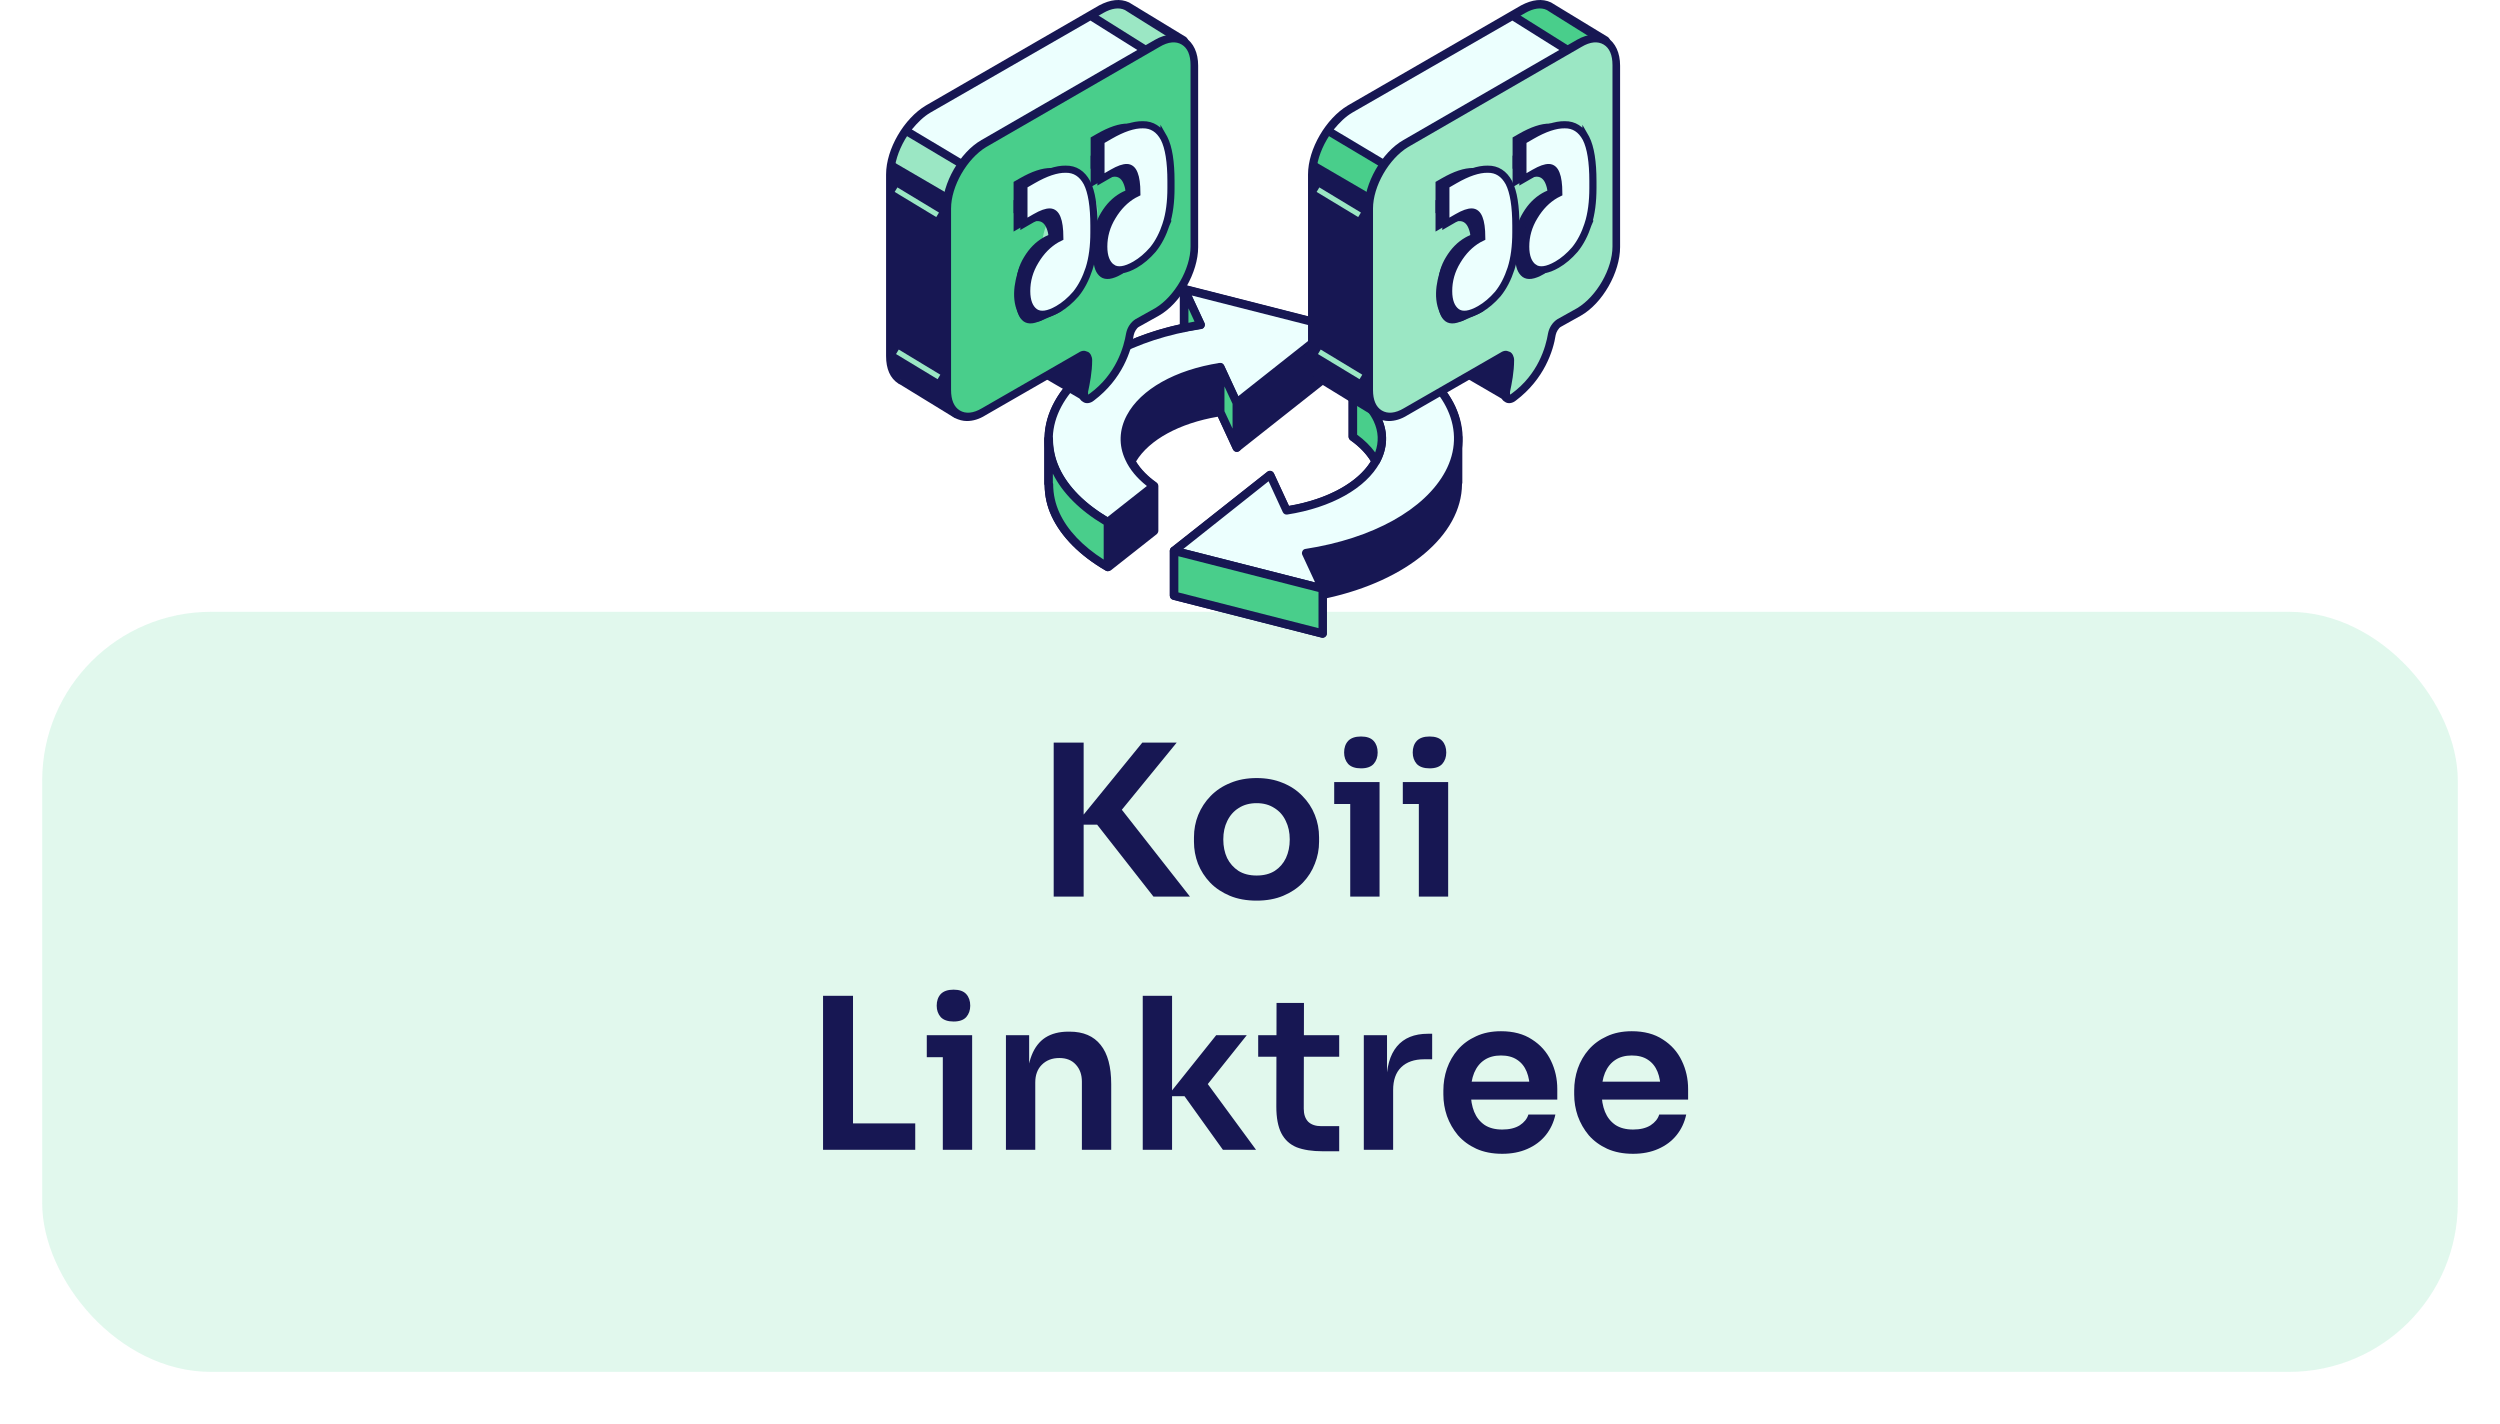 <svg width="237" height="135" viewBox="0 0 237 135" fill="none" xmlns="http://www.w3.org/2000/svg">
<g opacity="0.3" filter="url(#filter0_d_140_6178)">
<rect x="4" y="54" width="229" height="72.055" rx="16" fill="#9BE7C4"/>
</g>
<path d="M109.35 85L104.01 78.18H101.95L108.29 70.4H111.55L105.83 77.4L105.75 76L112.81 85H109.35ZM99.89 85V70.4H102.73V85H99.89ZM119.128 85.38C118.168 85.38 117.321 85.227 116.588 84.92C115.855 84.613 115.235 84.2 114.728 83.68C114.221 83.147 113.835 82.547 113.568 81.88C113.315 81.213 113.188 80.52 113.188 79.8V79.38C113.188 78.633 113.321 77.927 113.588 77.26C113.868 76.58 114.261 75.98 114.768 75.46C115.288 74.927 115.915 74.513 116.648 74.22C117.381 73.913 118.208 73.76 119.128 73.76C120.048 73.76 120.875 73.913 121.608 74.22C122.341 74.513 122.961 74.927 123.468 75.46C123.988 75.98 124.381 76.58 124.648 77.26C124.915 77.927 125.048 78.633 125.048 79.38V79.8C125.048 80.52 124.915 81.213 124.648 81.88C124.395 82.547 124.015 83.147 123.508 83.68C123.001 84.2 122.381 84.613 121.648 84.92C120.915 85.227 120.075 85.38 119.128 85.38ZM119.128 83C119.808 83 120.381 82.853 120.848 82.56C121.315 82.253 121.668 81.847 121.908 81.34C122.148 80.82 122.268 80.233 122.268 79.58C122.268 78.913 122.141 78.327 121.888 77.82C121.648 77.3 121.288 76.893 120.808 76.6C120.341 76.293 119.781 76.14 119.128 76.14C118.475 76.14 117.908 76.293 117.428 76.6C116.961 76.893 116.601 77.3 116.348 77.82C116.095 78.327 115.968 78.913 115.968 79.58C115.968 80.233 116.088 80.82 116.328 81.34C116.581 81.847 116.941 82.253 117.408 82.56C117.875 82.853 118.448 83 119.128 83ZM128.002 85V74.14H130.782V85H128.002ZM126.482 76.22V74.14H130.782V76.22H126.482ZM129.022 72.84C128.476 72.84 128.069 72.7 127.802 72.42C127.549 72.127 127.422 71.767 127.422 71.34C127.422 70.887 127.549 70.52 127.802 70.24C128.069 69.96 128.476 69.82 129.022 69.82C129.569 69.82 129.969 69.96 130.222 70.24C130.476 70.52 130.602 70.887 130.602 71.34C130.602 71.767 130.476 72.127 130.222 72.42C129.969 72.7 129.569 72.84 129.022 72.84ZM134.506 85V74.14H137.286V85H134.506ZM132.986 76.22V74.14H137.286V76.22H132.986ZM135.526 72.84C134.98 72.84 134.573 72.7 134.306 72.42C134.053 72.127 133.926 71.767 133.926 71.34C133.926 70.887 134.053 70.52 134.306 70.24C134.573 69.96 134.98 69.82 135.526 69.82C136.073 69.82 136.473 69.96 136.726 70.24C136.98 70.52 137.106 70.887 137.106 71.34C137.106 71.767 136.98 72.127 136.726 72.42C136.473 72.7 136.073 72.84 135.526 72.84ZM78.025 109V94.4H80.865V109H78.025ZM80.465 109V106.5H86.765V109H80.465ZM89.379 109V98.14H92.159V109H89.379ZM87.859 100.22V98.14H92.159V100.22H87.859ZM90.399 96.84C89.853 96.84 89.446 96.7 89.179 96.42C88.926 96.127 88.799 95.767 88.799 95.34C88.799 94.887 88.926 94.52 89.179 94.24C89.446 93.96 89.853 93.82 90.399 93.82C90.946 93.82 91.346 93.96 91.599 94.24C91.853 94.52 91.979 94.887 91.979 95.34C91.979 95.767 91.853 96.127 91.599 96.42C91.346 96.7 90.946 96.84 90.399 96.84ZM95.363 109V98.14H97.563V102.8H97.363C97.363 101.693 97.51 100.773 97.803 100.04C98.097 99.293 98.53 98.733 99.103 98.36C99.69 97.987 100.417 97.8 101.283 97.8H101.403C102.697 97.8 103.677 98.22 104.343 99.06C105.01 99.887 105.343 101.127 105.343 102.78V109H102.563V102.54C102.563 101.873 102.37 101.333 101.983 100.92C101.61 100.507 101.09 100.3 100.423 100.3C99.743 100.3 99.19 100.513 98.763 100.94C98.35 101.353 98.143 101.913 98.143 102.62V109H95.363ZM115.932 109L112.292 103.92H110.672L115.292 98.14H118.192L113.932 103.48L113.992 102.08L119.072 109H115.932ZM108.332 109V94.4H111.112V109H108.332ZM125.396 109.14C124.396 109.14 123.569 109.013 122.916 108.76C122.276 108.493 121.796 108.053 121.476 107.44C121.156 106.813 120.996 105.973 120.996 104.92L121.016 95.08H123.616L123.596 105.1C123.596 105.633 123.736 106.047 124.016 106.34C124.309 106.62 124.722 106.76 125.256 106.76H126.956V109.14H125.396ZM119.276 100.18V98.14H126.956V100.18H119.276ZM129.289 109V98.14H131.489V102.74H131.429C131.429 101.18 131.762 100 132.429 99.2C133.096 98.4 134.076 98 135.369 98H135.769V100.42H135.009C134.076 100.42 133.349 100.673 132.829 101.18C132.322 101.673 132.069 102.393 132.069 103.34V109H129.289ZM142.411 109.38C141.477 109.38 140.657 109.22 139.951 108.9C139.257 108.58 138.677 108.153 138.211 107.62C137.757 107.073 137.411 106.467 137.171 105.8C136.944 105.133 136.831 104.453 136.831 103.76V103.38C136.831 102.66 136.944 101.967 137.171 101.3C137.411 100.62 137.757 100.02 138.211 99.5C138.677 98.967 139.251 98.547 139.931 98.24C140.611 97.92 141.397 97.76 142.291 97.76C143.464 97.76 144.444 98.02 145.231 98.54C146.031 99.047 146.631 99.72 147.031 100.56C147.431 101.387 147.631 102.28 147.631 103.24V104.24H138.011V102.54H145.891L145.031 103.38C145.031 102.687 144.931 102.093 144.731 101.6C144.531 101.107 144.224 100.727 143.811 100.46C143.411 100.193 142.904 100.06 142.291 100.06C141.677 100.06 141.157 100.2 140.731 100.48C140.304 100.76 139.977 101.167 139.751 101.7C139.537 102.22 139.431 102.847 139.431 103.58C139.431 104.26 139.537 104.867 139.751 105.4C139.964 105.92 140.291 106.333 140.731 106.64C141.171 106.933 141.731 107.08 142.411 107.08C143.091 107.08 143.644 106.947 144.071 106.68C144.497 106.4 144.771 106.06 144.891 105.66H147.451C147.291 106.407 146.984 107.06 146.531 107.62C146.077 108.18 145.497 108.613 144.791 108.92C144.097 109.227 143.304 109.38 142.411 109.38ZM154.813 109.38C153.88 109.38 153.06 109.22 152.353 108.9C151.66 108.58 151.08 108.153 150.613 107.62C150.16 107.073 149.813 106.467 149.573 105.8C149.346 105.133 149.233 104.453 149.233 103.76V103.38C149.233 102.66 149.346 101.967 149.573 101.3C149.813 100.62 150.16 100.02 150.613 99.5C151.08 98.967 151.653 98.547 152.333 98.24C153.013 97.92 153.8 97.76 154.693 97.76C155.866 97.76 156.846 98.02 157.633 98.54C158.433 99.047 159.033 99.72 159.433 100.56C159.833 101.387 160.033 102.28 160.033 103.24V104.24H150.413V102.54H158.293L157.433 103.38C157.433 102.687 157.333 102.093 157.133 101.6C156.933 101.107 156.626 100.727 156.213 100.46C155.813 100.193 155.306 100.06 154.693 100.06C154.08 100.06 153.56 100.2 153.133 100.48C152.706 100.76 152.38 101.167 152.153 101.7C151.94 102.22 151.833 102.847 151.833 103.58C151.833 104.26 151.94 104.867 152.153 105.4C152.366 105.92 152.693 106.333 153.133 106.64C153.573 106.933 154.133 107.08 154.813 107.08C155.493 107.08 156.046 106.947 156.473 106.68C156.9 106.4 157.173 106.06 157.293 105.66H159.853C159.693 106.407 159.386 107.06 158.933 107.62C158.48 108.18 157.9 108.613 157.193 108.92C156.5 109.227 155.706 109.38 154.813 109.38Z" fill="#171753"/>
<path d="M125.386 56.393C133.216 54.757 138.267 50.444 138.209 45.769H138.238V41.499H138.209C138.195 40.573 138.007 39.647 137.573 38.706C136.675 36.752 134.924 35.059 132.622 33.727L128.251 37.172V41.413C129.207 42.078 129.945 42.86 130.422 43.728C129.207 45.943 126.124 47.766 121.97 48.403L120.407 45.031L111.303 52.224V56.465L125.386 60.055V56.393Z" fill="#171753"/>
<path d="M125.386 60.46C125.357 60.46 125.313 60.46 125.284 60.445L111.201 56.856C111.028 56.812 110.897 56.653 110.897 56.465V52.224C110.897 52.108 110.955 51.993 111.042 51.906L120.146 44.712C120.247 44.64 120.363 44.611 120.479 44.64C120.595 44.669 120.696 44.756 120.754 44.857L122.187 47.954C125.834 47.332 128.7 45.769 129.959 43.714C129.511 42.975 128.859 42.31 128.02 41.716C127.919 41.644 127.846 41.514 127.846 41.383V37.143C127.846 37.027 127.904 36.911 127.991 36.824L132.362 33.379C132.492 33.278 132.666 33.264 132.811 33.35C135.257 34.769 137.022 36.564 137.934 38.503C138.34 39.386 138.571 40.341 138.6 41.325C138.615 41.369 138.629 41.412 138.629 41.47V45.769C138.629 45.812 138.615 45.856 138.6 45.899C138.557 50.719 133.433 55.032 125.776 56.711V60.054C125.776 60.185 125.719 60.3 125.617 60.373C125.559 60.431 125.472 60.46 125.386 60.46ZM111.708 56.161L124.995 59.548V56.393C124.995 56.205 125.125 56.045 125.313 56.002C132.84 54.439 137.876 50.314 137.819 45.769C137.819 45.725 137.833 45.668 137.847 45.624V41.629C137.833 41.586 137.819 41.543 137.819 41.499C137.804 40.558 137.601 39.704 137.225 38.865C136.429 37.128 134.851 35.507 132.666 34.204L128.671 37.36V41.21C129.597 41.89 130.307 42.672 130.784 43.54C130.857 43.656 130.857 43.8 130.784 43.931C129.453 46.348 126.182 48.172 122.042 48.808C121.869 48.837 121.695 48.736 121.622 48.577L120.276 45.653L111.722 52.412V56.161H111.708Z" fill="#171753"/>
<path d="M111.303 52.224L125.386 55.814L123.822 52.441C134.157 50.835 140.337 44.669 137.572 38.706C136.675 36.752 134.924 35.058 132.622 33.727L128.251 37.172C129.308 37.924 130.133 38.807 130.596 39.791C132.319 43.54 128.454 47.404 121.97 48.403L120.407 45.031L111.303 52.224Z" fill="#ECFFFE"/>
<path d="M125.385 56.219C125.356 56.219 125.313 56.219 125.284 56.205L111.201 52.615C111.056 52.572 110.941 52.456 110.912 52.311C110.883 52.166 110.941 52.007 111.056 51.92L120.16 44.727C120.262 44.654 120.377 44.626 120.493 44.654C120.609 44.684 120.71 44.77 120.768 44.872L122.201 47.969C125.95 47.332 128.975 45.624 130.118 43.482C130.741 42.339 130.77 41.108 130.249 39.951C129.829 39.053 129.091 38.228 128.049 37.49C127.947 37.418 127.889 37.302 127.875 37.172C127.875 37.041 127.933 36.926 128.02 36.853L132.391 33.408C132.521 33.307 132.695 33.293 132.839 33.38C135.285 34.798 137.051 36.593 137.963 38.532C138.962 40.689 138.889 42.947 137.746 45.074C135.749 48.809 130.799 51.645 124.43 52.745L125.776 55.64C125.834 55.785 125.82 55.944 125.718 56.06C125.617 56.161 125.501 56.219 125.385 56.219ZM112.185 52.036L124.676 55.22L123.46 52.601C123.402 52.485 123.417 52.355 123.475 52.239C123.533 52.123 123.634 52.051 123.764 52.036C130.133 51.052 135.083 48.302 137.022 44.684C138.035 42.787 138.108 40.776 137.225 38.851C136.429 37.114 134.851 35.493 132.666 34.19L128.917 37.143C129.858 37.881 130.552 38.706 130.958 39.603C131.595 40.993 131.551 42.469 130.813 43.844C129.496 46.29 126.21 48.128 122.027 48.779C121.854 48.809 121.68 48.707 121.608 48.548L120.262 45.624L112.185 52.036Z" fill="#171753"/>
<path d="M111.303 56.465V52.224L125.386 55.814V60.054L111.303 56.465ZM130.596 39.791C130.133 38.793 129.322 37.91 128.251 37.172V41.412C129.192 42.078 129.93 42.86 130.408 43.714C131.103 42.483 131.219 41.137 130.596 39.791Z" fill="#49CE8B"/>
<path d="M125.386 60.46C125.357 60.46 125.313 60.46 125.284 60.445L111.201 56.856C111.028 56.812 110.897 56.653 110.897 56.465V52.224C110.897 52.108 110.955 51.993 111.057 51.906C111.158 51.833 111.274 51.804 111.404 51.833L125.487 55.423C125.661 55.466 125.791 55.626 125.791 55.814V60.054C125.791 60.185 125.733 60.286 125.632 60.373C125.559 60.431 125.472 60.46 125.386 60.46ZM111.708 56.161L124.995 59.548V56.118L111.708 52.731V56.161ZM130.408 44.119C130.263 44.119 130.133 44.047 130.061 43.916C129.612 43.12 128.932 42.382 128.02 41.745C127.919 41.673 127.846 41.543 127.846 41.412V37.172C127.846 37.027 127.933 36.882 128.063 36.824C128.194 36.752 128.353 36.766 128.483 36.853C129.641 37.678 130.48 38.604 130.958 39.632C131.609 41.036 131.537 42.512 130.77 43.916C130.697 44.032 130.567 44.119 130.408 44.119ZM128.657 41.21C129.351 41.716 129.916 42.281 130.365 42.889C130.726 41.904 130.683 40.92 130.234 39.95C129.901 39.241 129.38 38.575 128.657 37.968V41.21Z" fill="#171753"/>
<path d="M109.392 50.314V46.073C108.437 45.407 107.699 44.626 107.221 43.757C108.451 41.543 111.52 39.719 115.674 39.082L117.237 42.455L126.341 35.261V31.02L112.258 27.431V31.093C104.486 32.714 99.449 36.983 99.434 41.63H99.405V45.914H99.434C99.434 46.869 99.622 47.824 100.071 48.794C100.968 50.748 102.72 52.441 105.021 53.773L109.392 50.314Z" fill="#171753"/>
<path d="M105.021 54.149C104.949 54.149 104.876 54.135 104.818 54.091C102.372 52.673 100.607 50.893 99.695 48.939C99.26 48.012 99.043 47.028 99.029 46.015C99.014 45.972 99 45.928 99 45.885V41.601C99 41.557 99.014 41.514 99.029 41.47C99.145 36.694 104.254 32.424 111.853 30.745V27.402C111.853 27.286 111.911 27.17 112.012 27.084C112.113 27.011 112.229 26.982 112.359 27.011L126.442 30.601C126.616 30.644 126.746 30.803 126.746 30.991V35.232C126.746 35.348 126.688 35.464 126.601 35.551L117.497 42.744C117.396 42.816 117.28 42.845 117.164 42.816C117.049 42.787 116.947 42.701 116.889 42.599L115.457 39.502C111.809 40.124 108.943 41.687 107.699 43.743C108.147 44.481 108.799 45.147 109.638 45.74C109.739 45.812 109.812 45.943 109.812 46.073V50.314C109.812 50.429 109.754 50.545 109.667 50.632L105.296 54.077C105.195 54.12 105.108 54.149 105.021 54.149ZM99.811 45.783C99.825 45.827 99.84 45.856 99.84 45.899C99.84 46.84 100.042 47.752 100.433 48.606C101.243 50.343 102.807 51.964 104.992 53.266L109.001 50.126V46.276C108.075 45.595 107.366 44.814 106.888 43.945C106.816 43.83 106.816 43.685 106.888 43.554C108.22 41.137 111.491 39.314 115.63 38.677C115.804 38.648 115.978 38.735 116.05 38.908L117.396 41.832L125.95 35.073V31.324L112.663 27.937V31.093C112.663 31.281 112.533 31.44 112.345 31.483C104.876 33.032 99.854 37.114 99.84 41.63C99.84 41.673 99.825 41.716 99.811 41.76V45.783Z" fill="#171753"/>
<path d="M105.035 49.518L109.407 46.073C108.335 45.321 107.525 44.438 107.062 43.453C105.325 39.705 109.204 35.84 115.688 34.827L117.251 38.199L126.355 31.006L112.272 27.416L113.835 30.789C103.501 32.395 97.321 38.561 100.085 44.524C100.968 46.478 102.72 48.172 105.035 49.518Z" fill="#ECFFFE"/>
<path d="M105.035 49.908C104.963 49.908 104.905 49.894 104.833 49.851C102.387 48.432 100.607 46.652 99.709 44.698C98.71 42.541 98.783 40.283 99.926 38.156C101.924 34.422 106.874 31.585 113.242 30.485L111.896 27.59C111.838 27.445 111.853 27.286 111.954 27.17C112.055 27.055 112.214 26.997 112.359 27.04L126.442 30.63C126.587 30.673 126.703 30.789 126.732 30.933C126.76 31.078 126.703 31.237 126.587 31.324L117.483 38.518C117.382 38.59 117.266 38.619 117.15 38.59C117.034 38.561 116.933 38.474 116.875 38.373L115.442 35.276C111.693 35.927 108.668 37.62 107.525 39.762C106.917 40.906 106.874 42.122 107.409 43.294C107.829 44.191 108.567 45.031 109.609 45.769C109.71 45.841 109.768 45.957 109.783 46.087C109.783 46.218 109.725 46.334 109.624 46.406L105.282 49.822C105.209 49.88 105.122 49.908 105.035 49.908ZM112.967 28.01L114.183 30.63C114.241 30.745 114.226 30.876 114.168 30.991C114.11 31.107 114.009 31.18 113.879 31.194C107.51 32.178 102.56 34.928 100.621 38.532C99.608 40.428 99.535 42.44 100.418 44.365C101.214 46.116 102.792 47.723 104.978 49.026L108.726 46.073C107.785 45.335 107.091 44.495 106.685 43.598C106.034 42.209 106.092 40.732 106.83 39.357C108.133 36.911 111.418 35.059 115.616 34.407C115.789 34.378 115.963 34.465 116.035 34.639L117.382 37.562L125.458 31.18L112.967 28.01Z" fill="#171753"/>
<path d="M105.021 53.758C102.72 52.412 100.968 50.733 100.071 48.779C99.622 47.824 99.434 46.854 99.434 45.899H99.405V41.615H99.434C99.434 42.57 99.622 43.554 100.071 44.524C100.968 46.478 102.72 48.172 105.036 49.503L105.021 53.758ZM112.258 27.416V31.078C112.779 30.977 113.286 30.875 113.821 30.789L112.258 27.416ZM117.251 42.454V38.214L115.688 34.841V39.082L117.251 42.454Z" fill="#49CE8B"/>
<path d="M105.021 54.149C104.949 54.149 104.876 54.135 104.818 54.091C102.372 52.673 100.607 50.893 99.695 48.939C99.26 48.013 99.043 47.028 99.029 46.015C99.014 45.972 99 45.928 99 45.885V41.601C99 41.268 99.463 41.094 99.695 41.326C99.767 41.398 99.825 41.499 99.825 41.601C99.825 42.556 100.028 43.482 100.418 44.336C101.243 46.145 102.908 47.81 105.209 49.141C105.325 49.214 105.412 49.344 105.412 49.489V53.73C105.412 53.874 105.339 54.005 105.209 54.077C105.166 54.135 105.093 54.149 105.021 54.149ZM99.811 45.783C99.825 45.827 99.84 45.856 99.84 45.899C99.84 46.84 100.042 47.752 100.433 48.606C101.186 50.256 102.633 51.776 104.63 53.049V49.735C102.372 48.389 100.708 46.724 99.811 44.901V45.783ZM117.251 42.845C117.092 42.845 116.962 42.758 116.889 42.614L115.326 39.241C115.297 39.184 115.283 39.126 115.283 39.068V34.827C115.283 34.639 115.413 34.48 115.601 34.436C115.789 34.393 115.963 34.494 116.05 34.653L117.613 38.026C117.642 38.084 117.657 38.141 117.657 38.199V42.44C117.657 42.628 117.526 42.787 117.338 42.831C117.309 42.845 117.28 42.845 117.251 42.845ZM116.079 38.981L116.846 40.631V38.286L116.079 36.636V38.981ZM112.258 31.483C112.214 31.483 112.171 31.469 112.128 31.469C111.954 31.411 111.853 31.252 111.853 31.064C111.853 31.049 111.853 31.035 111.853 31.02V27.416C111.853 27.228 111.983 27.069 112.171 27.026C112.359 26.982 112.533 27.084 112.62 27.243L114.183 30.615C114.241 30.731 114.226 30.861 114.168 30.962C114.111 31.078 114.009 31.151 113.879 31.165C113.358 31.252 112.866 31.339 112.359 31.44C112.33 31.483 112.301 31.483 112.258 31.483ZM112.663 29.226V30.601C112.851 30.557 113.054 30.528 113.242 30.485L112.663 29.226Z" fill="#171753"/>
<path d="M87.997 10.331L104.427 0.84C105.37 0.285 106.203 0.23 106.869 0.563L107.535 0.951L112.253 3.837C112.253 3.837 112.309 3.893 112.253 3.893C112.031 4.392 109.811 9.055 109.589 9.887C109.478 10.276 108.812 13.828 107.979 17.935V19.989C107.979 21.154 107.535 22.431 106.869 23.596C106.036 27.926 105.315 31.589 105.315 31.7L102.873 37.417C102.873 37.472 102.817 37.472 102.762 37.472L97.211 34.253C97.211 34.253 97.155 34.198 97.211 34.198L97.599 33.032C97.71 32.477 97.766 31.866 97.821 31.201L90.717 39.082H90.661L85.499 35.863L85.444 35.807C84.833 35.419 84.444 34.642 84.444 33.532V16.548C84.444 14.272 86.054 11.497 87.997 10.331Z" fill="#9BE7C4"/>
<path d="M90.717 39.637C90.828 39.637 90.939 39.582 91.05 39.471L97.322 32.477C97.266 32.644 97.266 32.866 97.211 33.032L96.822 34.142C96.767 34.364 96.822 34.586 97.044 34.697L102.762 38.028L102.984 37.972C103.095 37.917 103.206 37.861 103.261 37.695L105.703 31.867C105.703 31.756 106.425 28.093 107.258 23.763C107.979 22.487 108.368 21.21 108.368 20.045V17.991C109.589 11.719 109.922 10.165 109.922 9.999C110.088 9.333 111.643 5.947 112.586 4.06C112.697 3.838 112.586 3.616 112.42 3.505L107.036 0.23C106.203 -0.159 105.259 -0.048 104.205 0.508L87.775 9.999C85.721 11.22 84 14.106 84 16.548V33.754C84 34.975 84.389 35.863 85.166 36.362C85.221 36.418 85.221 36.418 85.277 36.418L90.439 39.582C90.55 39.637 90.606 39.637 90.717 39.637ZM98.266 30.257L90.606 38.749L85.665 35.697L85.388 35.974L85.61 35.641C85.055 35.308 84.777 34.642 84.777 33.698V16.548C84.777 14.439 86.332 11.775 88.163 10.72L104.593 1.229C105.37 0.785 106.092 0.674 106.647 0.952L107.258 1.34L111.698 4.115C111.087 5.392 109.311 9.111 109.145 9.943C109.089 10.276 108.534 12.996 107.535 18.047V18.157V20.211C107.535 21.266 107.147 22.487 106.48 23.597L106.425 23.652V23.763C105.648 27.871 104.926 31.423 104.871 31.811L102.595 37.14L97.599 34.253L97.932 33.254C98.043 32.644 98.154 31.978 98.154 31.423L98.266 30.257Z" fill="#171753"/>
<path d="M88.052 10.332L103.427 1.507L111.143 6.336L94.657 14.994L91.216 15.549L85.887 12.386C86.498 11.553 87.219 10.832 88.052 10.332Z" fill="#ECFFFE"/>
<path d="M91.16 15.993L94.879 15.383L111.975 6.391L103.483 1.063L87.885 10.055C87.053 10.554 86.275 11.276 85.609 12.219L85.387 12.552L91.16 15.993ZM94.546 14.661L91.271 15.161L86.442 12.275C86.997 11.609 87.552 11.054 88.218 10.665L103.372 1.951L110.365 6.336L94.546 14.661Z" fill="#171753"/>
<path d="M89.884 18.38C89.884 18.38 96.544 19.934 96.933 20.1C97.266 20.211 103.816 25.484 106.036 27.926C105.592 30.202 105.315 31.756 105.259 31.811L102.817 37.528C102.817 37.584 102.761 37.584 102.706 37.584L97.155 34.365C97.155 34.365 97.1 34.309 97.155 34.309L97.544 33.144C97.655 32.589 97.71 31.978 97.766 31.312L90.661 39.193H90.605L85.443 35.974L85.388 35.919C84.777 35.53 84.389 34.753 84.389 33.643V16.548C84.389 16.104 84.444 15.716 84.555 15.271L89.884 18.38Z" fill="#171753"/>
<path d="M85.074 17.766L89.016 20.151L88.757 20.578L84.815 18.194L85.074 17.766Z" fill="#9BE7C4"/>
<path d="M85.202 33.136L89.144 35.521L88.885 35.949L84.944 33.564L85.202 33.136Z" fill="#9BE7C4"/>
<path d="M93.27 13.606L109.7 4.115C111.642 3.005 113.252 3.893 113.252 6.168V23.374C113.252 25.65 111.642 28.37 109.7 29.535L107.812 30.59C107.479 30.812 107.202 31.2 107.091 31.644C106.869 32.921 106.147 35.641 103.483 37.639C102.983 38.027 102.539 37.694 102.706 37.028C102.872 36.196 103.094 35.141 103.094 34.142C103.094 33.698 102.761 33.532 102.373 33.754L93.214 39.026C91.271 40.136 89.662 39.248 89.662 36.973V19.767C89.717 17.491 91.271 14.771 93.27 13.606Z" fill="#49CE8B"/>
<path d="M91.66 39.914C92.215 39.914 92.826 39.748 93.436 39.359L102.595 34.087C102.65 34.031 102.706 34.031 102.706 34.031C102.706 34.031 102.706 34.087 102.706 34.142C102.706 35.141 102.484 36.251 102.317 36.973C102.206 37.472 102.317 37.916 102.65 38.083C102.928 38.305 103.372 38.249 103.705 37.972C106.425 35.918 107.257 33.199 107.479 31.756C107.535 31.478 107.757 31.089 107.979 30.978L109.866 29.924C111.92 28.758 113.585 25.817 113.585 23.43V6.224C113.585 5.003 113.141 4.059 112.364 3.56C111.587 3.116 110.532 3.171 109.477 3.782L93.047 13.273C90.994 14.438 89.329 17.38 89.329 19.767V36.973C89.329 38.194 89.773 39.137 90.55 39.637C90.883 39.803 91.271 39.914 91.66 39.914ZM102.761 33.254C102.595 33.254 102.428 33.31 102.262 33.421L93.103 38.693C92.27 39.193 91.549 39.248 90.994 38.915C90.439 38.582 90.161 37.916 90.161 36.973V19.767C90.161 17.658 91.66 15.049 93.492 13.939L109.922 4.448C110.754 3.948 111.476 3.893 112.031 4.226C112.586 4.559 112.863 5.225 112.863 6.169V23.375C112.863 25.484 111.365 28.092 109.533 29.202L107.646 30.257C107.202 30.534 106.869 31.034 106.758 31.589C106.536 32.921 105.814 35.474 103.316 37.306C103.205 37.361 103.15 37.417 103.15 37.417C103.15 37.417 103.15 37.306 103.15 37.139C103.316 36.362 103.538 35.252 103.538 34.142C103.538 33.809 103.372 33.476 103.15 33.365C102.983 33.31 102.872 33.254 102.761 33.254Z" fill="#171753"/>
<path d="M98.82 23.097C98.82 24.762 99.986 25.483 101.429 24.596C102.872 23.763 104.038 21.709 104.038 20.044C104.038 18.379 102.872 17.658 101.429 18.546C100.042 19.378 98.82 21.432 98.82 23.097Z" fill="#9BE7C4"/>
<path d="M96.088 18.98V21.954L96.882 21.496C97.52 21.128 98.027 20.95 98.402 20.962C98.776 20.975 99.052 21.21 99.228 21.668C99.404 22.1 99.493 22.773 99.493 23.689V26.51L100.451 23.822C100.297 23.784 100.077 23.809 99.79 23.898C99.504 23.962 99.206 24.082 98.898 24.26C98.171 24.68 97.565 25.296 97.08 26.11C96.595 26.898 96.353 27.749 96.353 28.664C96.353 29.528 96.584 30.132 97.047 30.475C97.51 30.793 98.171 30.704 99.03 30.208C99.581 29.89 100.099 29.452 100.583 28.893C101.046 28.321 101.421 27.596 101.707 26.72C101.994 25.817 102.137 24.731 102.137 23.46V22.812C102.137 21.007 101.927 19.692 101.509 18.866C101.068 18.052 100.44 17.652 99.625 17.665C98.809 17.652 97.818 17.982 96.65 18.656L96.088 18.98ZM103.393 14.767V17.741L104.186 17.283C104.825 16.915 105.332 16.737 105.706 16.75C106.081 16.762 106.357 16.997 106.533 17.455C106.709 17.887 106.797 18.561 106.797 19.476V22.297L107.756 19.609C107.601 19.571 107.381 19.596 107.095 19.685C106.808 19.749 106.511 19.87 106.202 20.047C105.475 20.467 104.869 21.083 104.384 21.897C103.9 22.684 103.657 23.536 103.657 24.451C103.657 25.315 103.889 25.919 104.351 26.262C104.814 26.58 105.475 26.491 106.334 25.995C106.885 25.677 107.403 25.239 107.888 24.68C108.351 24.108 108.725 23.384 109.012 22.507C109.298 21.604 109.441 20.518 109.441 19.247V18.599C109.441 16.794 109.232 15.479 108.813 14.653C108.373 13.839 107.745 13.439 106.929 13.452C106.114 13.439 105.123 13.769 103.955 14.443L103.393 14.767Z" fill="#171753"/>
<path d="M96.088 17.245V20.219L96.882 19.761C97.52 19.392 98.027 19.215 98.402 19.227C98.776 19.24 99.052 19.475 99.228 19.933C99.404 20.365 99.493 21.038 99.493 21.953V24.775L100.451 22.087C100.297 22.049 100.077 22.074 99.79 22.163C99.504 22.227 99.206 22.347 98.898 22.525C98.171 22.945 97.565 23.561 97.08 24.374C96.595 25.162 96.353 26.014 96.353 26.929C96.353 27.793 96.584 28.397 97.047 28.74C97.51 29.058 98.171 28.968 99.03 28.473C99.581 28.155 100.099 27.717 100.583 27.157C101.046 26.586 101.421 25.861 101.707 24.984C101.994 24.082 102.137 22.995 102.137 21.724V21.076C102.137 19.272 101.927 17.956 101.509 17.13C101.068 16.317 100.44 15.917 99.625 15.929C98.809 15.917 97.818 16.247 96.65 16.921L96.088 17.245ZM103.393 13.032V16.006L104.186 15.548C104.825 15.18 105.332 15.002 105.706 15.014C106.081 15.027 106.357 15.262 106.533 15.72C106.709 16.152 106.797 16.825 106.797 17.74V20.562L107.756 17.874C107.601 17.836 107.381 17.861 107.095 17.95C106.808 18.014 106.511 18.134 106.202 18.312C105.475 18.732 104.869 19.348 104.384 20.161C103.9 20.949 103.657 21.801 103.657 22.716C103.657 23.58 103.889 24.184 104.351 24.527C104.814 24.845 105.475 24.756 106.334 24.26C106.885 23.942 107.403 23.504 107.888 22.945C108.351 22.373 108.725 21.648 109.012 20.771C109.298 19.869 109.441 18.782 109.441 17.512V16.863C109.441 15.059 109.232 13.743 108.813 12.917C108.373 12.104 107.745 11.704 106.929 11.716C106.114 11.704 105.123 12.034 103.955 12.708L103.393 13.032Z" fill="#171753"/>
<path d="M97.067 17.905V17.565L97.361 17.396L97.923 17.072C99.123 16.379 100.163 16.027 101.029 16.04C101.91 16.027 102.582 16.463 103.047 17.322L103.047 17.322L103.049 17.326C103.492 18.2 103.703 19.568 103.703 21.397V22.045C103.703 23.34 103.558 24.481 103.248 25.459L103.248 25.459L103.246 25.464C102.941 26.398 102.53 27.205 102.002 27.859L101.995 27.867L101.987 27.876C101.461 28.483 100.898 28.959 100.302 29.303C99.383 29.833 98.634 29.95 98.102 29.584L98.102 29.584L98.098 29.581C97.585 29.201 97.331 28.529 97.331 27.589C97.331 26.601 97.595 25.639 98.152 24.732C98.696 23.82 99.376 23.134 100.17 22.676C100.271 22.618 100.371 22.565 100.471 22.518C100.465 21.673 100.378 21.076 100.226 20.702L100.226 20.702L100.224 20.698C100.067 20.291 99.834 20.107 99.537 20.097C99.221 20.086 98.767 20.237 98.154 20.591L97.361 21.048L97.067 21.218V20.878V17.905ZM104.371 13.692V13.352L104.665 13.183L105.227 12.859C106.428 12.166 107.467 11.815 108.333 11.827C109.215 11.815 109.886 12.251 110.351 13.109L110.351 13.108L110.354 13.113C110.796 13.987 111.008 15.355 111.008 17.184V17.832C111.008 19.127 110.863 20.268 110.552 21.246L110.553 21.246L110.551 21.251C110.246 22.185 109.835 22.992 109.306 23.646L109.299 23.654L109.292 23.663C108.766 24.27 108.203 24.746 107.607 25.09C106.687 25.62 105.939 25.737 105.407 25.371L105.407 25.372L105.403 25.368C104.89 24.988 104.636 24.316 104.636 23.376C104.636 22.389 104.899 21.426 105.456 20.519C106 19.608 106.68 18.921 107.475 18.463C107.576 18.405 107.676 18.352 107.775 18.305C107.769 17.46 107.683 16.863 107.53 16.489L107.53 16.489L107.529 16.485C107.372 16.078 107.138 15.894 106.841 15.884C106.525 15.873 106.072 16.024 105.459 16.378L104.665 16.835L104.371 17.005V16.666V13.692Z" fill="#ECFFFE" stroke="#171753" stroke-width="0.679"/>
<path d="M96.827 30.206C95.774 28.783 96.109 26.783 96.627 25.391C96.764 25.023 97.25 25.085 97.331 25.469C97.343 25.524 97.344 25.581 97.333 25.637L96.809 28.388C96.776 28.562 96.812 28.741 96.909 28.889L97.264 29.428C97.408 29.646 97.664 29.762 97.923 29.727L100.233 29.41C100.484 29.35 100.915 29.282 100.637 29.485C100.379 29.673 99.285 30.156 98.659 30.422C98.57 30.46 98.473 30.478 98.376 30.475L97.303 30.442C97.117 30.436 96.938 30.355 96.827 30.206Z" fill="#171753"/>
<path d="M127.997 10.331L144.427 0.84C145.37 0.285 146.203 0.23 146.869 0.563L147.535 0.951L152.253 3.837C152.253 3.837 152.309 3.893 152.253 3.893C152.031 4.392 149.811 9.055 149.589 9.887C149.478 10.276 148.812 13.828 147.979 17.935V19.989C147.979 21.154 147.535 22.431 146.869 23.596C146.036 27.926 145.315 31.589 145.315 31.7L142.873 37.417C142.873 37.472 142.817 37.472 142.762 37.472L137.211 34.253C137.211 34.253 137.155 34.198 137.211 34.198L137.599 33.032C137.71 32.477 137.766 31.866 137.821 31.201L130.717 39.082H130.661L125.499 35.863L125.443 35.807C124.833 35.419 124.444 34.642 124.444 33.532V16.548C124.444 14.272 126.054 11.497 127.997 10.331Z" fill="#49CE8B"/>
<path d="M130.717 39.637C130.828 39.637 130.939 39.582 131.05 39.471L137.322 32.477C137.266 32.644 137.266 32.866 137.211 33.032L136.822 34.142C136.767 34.364 136.822 34.586 137.044 34.697L142.762 38.028L142.984 37.972C143.095 37.917 143.206 37.861 143.261 37.695L145.703 31.867C145.703 31.756 146.425 28.093 147.258 23.763C147.979 22.487 148.368 21.21 148.368 20.045V17.991C149.589 11.719 149.922 10.165 149.922 9.999C150.088 9.333 151.643 5.947 152.586 4.06C152.697 3.838 152.586 3.616 152.42 3.505L147.036 0.23C146.203 -0.159 145.259 -0.048 144.205 0.508L127.775 9.999C125.721 11.22 124 14.106 124 16.548V33.754C124 34.975 124.389 35.863 125.166 36.362C125.221 36.418 125.221 36.418 125.277 36.418L130.439 39.582C130.55 39.637 130.606 39.637 130.717 39.637ZM138.265 30.257L130.606 38.749L125.665 35.697L125.388 35.974L125.61 35.641C125.055 35.308 124.777 34.642 124.777 33.698V16.548C124.777 14.439 126.332 11.775 128.163 10.72L144.593 1.229C145.37 0.785 146.092 0.674 146.647 0.952L147.258 1.34L151.698 4.115C151.087 5.392 149.311 9.111 149.145 9.943C149.089 10.276 148.534 12.996 147.535 18.047V18.157V20.211C147.535 21.266 147.147 22.487 146.48 23.597L146.425 23.652V23.763C145.648 27.871 144.926 31.423 144.871 31.811L142.595 37.14L137.599 34.253L137.932 33.254C138.043 32.644 138.154 31.978 138.154 31.423L138.265 30.257Z" fill="#171753"/>
<path d="M128.052 10.332L143.427 1.507L151.143 6.336L134.657 14.994L131.216 15.549L125.887 12.386C126.498 11.553 127.219 10.832 128.052 10.332Z" fill="#ECFFFE"/>
<path d="M131.16 15.993L134.879 15.383L151.975 6.391L143.483 1.063L127.885 10.055C127.053 10.554 126.276 11.276 125.609 12.219L125.387 12.552L131.16 15.993ZM134.546 14.661L131.271 15.161L126.442 12.275C126.997 11.609 127.552 11.054 128.218 10.665L143.372 1.951L150.365 6.336L134.546 14.661Z" fill="#171753"/>
<path d="M129.884 18.38C129.884 18.38 136.544 19.934 136.933 20.1C137.266 20.211 143.816 25.484 146.036 27.926C145.592 30.202 145.315 31.756 145.259 31.811L142.817 37.528C142.817 37.584 142.761 37.584 142.706 37.584L137.155 34.365C137.155 34.365 137.1 34.309 137.155 34.309L137.544 33.144C137.655 32.589 137.71 31.978 137.766 31.312L130.661 39.193H130.605L125.443 35.974L125.388 35.919C124.777 35.53 124.389 34.753 124.389 33.643V16.548C124.389 16.104 124.444 15.716 124.555 15.271L129.884 18.38Z" fill="#171753"/>
<path d="M125.074 17.766L129.016 20.151L128.757 20.578L124.815 18.194L125.074 17.766Z" fill="#9BE7C4"/>
<path d="M125.202 33.136L129.144 35.521L128.885 35.949L124.944 33.564L125.202 33.136Z" fill="#9BE7C4"/>
<path d="M133.27 13.606L149.7 4.115C151.642 3.005 153.252 3.893 153.252 6.168V23.374C153.252 25.65 151.642 28.37 149.7 29.535L147.812 30.59C147.479 30.812 147.202 31.2 147.091 31.644C146.869 32.921 146.147 35.641 143.483 37.639C142.983 38.027 142.539 37.694 142.706 37.028C142.872 36.196 143.094 35.141 143.094 34.142C143.094 33.698 142.761 33.532 142.373 33.754L133.214 39.026C131.271 40.136 129.662 39.248 129.662 36.973V19.767C129.717 17.491 131.271 14.771 133.27 13.606Z" fill="#9BE7C4"/>
<path d="M131.66 39.914C132.215 39.914 132.825 39.748 133.436 39.359L142.595 34.087C142.65 34.031 142.706 34.031 142.706 34.031C142.706 34.031 142.706 34.087 142.706 34.142C142.706 35.141 142.484 36.251 142.317 36.973C142.206 37.472 142.317 37.916 142.65 38.083C142.928 38.305 143.372 38.249 143.705 37.972C146.425 35.918 147.257 33.199 147.479 31.756C147.535 31.478 147.757 31.089 147.979 30.978L149.866 29.924C151.92 28.758 153.585 25.817 153.585 23.43V6.224C153.585 5.003 153.141 4.059 152.364 3.56C151.587 3.116 150.532 3.171 149.477 3.782L133.048 13.273C130.994 14.438 129.329 17.38 129.329 19.767V36.973C129.329 38.194 129.773 39.137 130.55 39.637C130.883 39.803 131.271 39.914 131.66 39.914ZM142.761 33.254C142.595 33.254 142.428 33.31 142.262 33.421L133.103 38.693C132.27 39.193 131.549 39.248 130.994 38.915C130.439 38.582 130.161 37.916 130.161 36.973V19.767C130.161 17.658 131.66 15.049 133.492 13.939L149.922 4.448C150.754 3.948 151.476 3.893 152.031 4.226C152.586 4.559 152.863 5.225 152.863 6.169V23.375C152.863 25.484 151.365 28.092 149.533 29.202L147.646 30.257C147.202 30.534 146.869 31.034 146.758 31.589C146.536 32.921 145.814 35.474 143.316 37.306C143.205 37.361 143.15 37.417 143.15 37.417C143.15 37.417 143.15 37.306 143.15 37.139C143.316 36.362 143.538 35.252 143.538 34.142C143.538 33.809 143.372 33.476 143.15 33.365C142.983 33.31 142.872 33.254 142.761 33.254Z" fill="#171753"/>
<path d="M138.82 23.097C138.82 24.762 139.986 25.483 141.429 24.596C142.872 23.763 144.038 21.709 144.038 20.044C144.038 18.379 142.872 17.658 141.429 18.546C140.042 19.378 138.82 21.432 138.82 23.097Z" fill="#9BE7C4"/>
<path d="M136.088 18.98V21.954L136.881 21.496C137.521 21.128 138.027 20.95 138.402 20.962C138.776 20.975 139.052 21.21 139.228 21.668C139.404 22.1 139.493 22.773 139.493 23.689V26.51L140.451 23.822C140.297 23.784 140.077 23.809 139.79 23.898C139.504 23.962 139.206 24.082 138.898 24.26C138.171 24.68 137.565 25.296 137.08 26.11C136.595 26.898 136.353 27.749 136.353 28.664C136.353 29.528 136.584 30.132 137.047 30.475C137.509 30.793 138.171 30.704 139.03 30.208C139.581 29.89 140.099 29.452 140.583 28.893C141.046 28.321 141.421 27.596 141.707 26.72C141.994 25.817 142.137 24.731 142.137 23.46V22.812C142.137 21.007 141.927 19.692 141.509 18.866C141.068 18.052 140.44 17.652 139.625 17.665C138.81 17.652 137.818 17.982 136.65 18.656L136.088 18.98ZM143.393 14.767V17.741L144.186 17.283C144.825 16.915 145.332 16.737 145.706 16.75C146.081 16.762 146.357 16.997 146.533 17.455C146.709 17.887 146.797 18.561 146.797 19.476V22.297L147.756 19.609C147.601 19.571 147.381 19.596 147.095 19.685C146.808 19.749 146.511 19.87 146.202 20.047C145.475 20.467 144.869 21.083 144.384 21.897C143.9 22.684 143.657 23.536 143.657 24.451C143.657 25.315 143.889 25.919 144.351 26.262C144.814 26.58 145.475 26.491 146.334 25.995C146.885 25.677 147.403 25.239 147.888 24.68C148.351 24.108 148.725 23.384 149.012 22.507C149.298 21.604 149.441 20.518 149.441 19.247V18.599C149.441 16.794 149.232 15.479 148.813 14.653C148.373 13.839 147.745 13.439 146.929 13.452C146.114 13.439 145.123 13.769 143.955 14.443L143.393 14.767Z" fill="#171753"/>
<path d="M136.088 17.245V20.219L136.881 19.761C137.521 19.392 138.027 19.215 138.402 19.227C138.776 19.24 139.052 19.475 139.228 19.933C139.404 20.365 139.493 21.038 139.493 21.953V24.775L140.451 22.087C140.297 22.049 140.077 22.074 139.79 22.163C139.504 22.227 139.206 22.347 138.898 22.525C138.171 22.945 137.565 23.561 137.08 24.374C136.595 25.162 136.353 26.014 136.353 26.929C136.353 27.793 136.584 28.397 137.047 28.74C137.509 29.058 138.171 28.968 139.03 28.473C139.581 28.155 140.099 27.717 140.583 27.157C141.046 26.586 141.421 25.861 141.707 24.984C141.994 24.082 142.137 22.995 142.137 21.724V21.076C142.137 19.272 141.927 17.956 141.509 17.13C141.068 16.317 140.44 15.917 139.625 15.929C138.81 15.917 137.818 16.247 136.65 16.921L136.088 17.245ZM143.393 13.032V16.006L144.186 15.548C144.825 15.18 145.332 15.002 145.706 15.014C146.081 15.027 146.357 15.262 146.533 15.72C146.709 16.152 146.797 16.825 146.797 17.74V20.562L147.756 17.874C147.601 17.836 147.381 17.861 147.095 17.95C146.808 18.014 146.511 18.134 146.202 18.312C145.475 18.732 144.869 19.348 144.384 20.161C143.9 20.949 143.657 21.801 143.657 22.716C143.657 23.58 143.889 24.184 144.351 24.527C144.814 24.845 145.475 24.756 146.334 24.26C146.885 23.942 147.403 23.504 147.888 22.945C148.351 22.373 148.725 21.648 149.012 20.771C149.298 19.869 149.441 18.782 149.441 17.512V16.863C149.441 15.059 149.232 13.743 148.813 12.917C148.373 12.104 147.745 11.704 146.929 11.716C146.114 11.704 145.123 12.034 143.955 12.708L143.393 13.032Z" fill="#171753"/>
<path d="M137.067 17.905V17.565L137.361 17.396L137.923 17.072C139.123 16.379 140.163 16.027 141.029 16.04C141.91 16.027 142.582 16.463 143.047 17.322L143.047 17.322L143.049 17.326C143.492 18.2 143.703 19.568 143.703 21.397V22.045C143.703 23.34 143.558 24.481 143.248 25.459L143.248 25.459L143.246 25.464C142.941 26.398 142.53 27.205 142.002 27.859L141.995 27.867L141.987 27.876C141.461 28.483 140.898 28.959 140.302 29.303C139.383 29.833 138.634 29.95 138.102 29.584L138.102 29.584L138.098 29.581C137.585 29.201 137.331 28.529 137.331 27.589C137.331 26.601 137.595 25.639 138.152 24.732C138.696 23.82 139.376 23.134 140.17 22.676C140.271 22.618 140.371 22.565 140.471 22.518C140.465 21.673 140.378 21.076 140.226 20.702L140.226 20.702L140.224 20.698C140.067 20.291 139.834 20.107 139.537 20.097C139.221 20.086 138.767 20.237 138.154 20.591L137.361 21.048L137.067 21.218V20.878V17.905ZM144.371 13.692V13.352L144.665 13.183L145.227 12.859C146.428 12.166 147.467 11.815 148.333 11.827C149.215 11.815 149.886 12.251 150.351 13.109L150.351 13.108L150.354 13.113C150.796 13.987 151.008 15.355 151.008 17.184V17.832C151.008 19.127 150.863 20.268 150.552 21.246L150.553 21.246L150.551 21.251C150.246 22.185 149.835 22.992 149.306 23.646L149.299 23.654L149.292 23.663C148.766 24.27 148.203 24.746 147.607 25.09C146.687 25.62 145.939 25.737 145.407 25.371L145.407 25.372L145.403 25.368C144.89 24.988 144.636 24.316 144.636 23.376C144.636 22.389 144.899 21.426 145.456 20.519C146 19.608 146.68 18.921 147.475 18.463C147.576 18.405 147.676 18.352 147.775 18.305C147.769 17.46 147.683 16.863 147.53 16.489L147.53 16.489L147.529 16.485C147.372 16.078 147.138 15.894 146.841 15.884C146.525 15.873 146.072 16.024 145.459 16.378L144.665 16.835L144.371 17.005V16.666V13.692Z" fill="#ECFFFE" stroke="#171753" stroke-width="0.679"/>
<path d="M136.827 30.206C135.774 28.783 136.108 26.783 136.627 25.391C136.764 25.023 137.25 25.085 137.331 25.469C137.343 25.524 137.344 25.581 137.333 25.637L136.809 28.388C136.776 28.562 136.812 28.741 136.909 28.889L137.264 29.428C137.408 29.646 137.664 29.762 137.923 29.727L140.233 29.41C140.484 29.35 140.915 29.282 140.637 29.485C140.379 29.673 139.285 30.156 138.659 30.422C138.57 30.46 138.473 30.478 138.376 30.475L137.303 30.442C137.117 30.436 136.937 30.355 136.827 30.206Z" fill="#171753"/>
<defs>
<filter id="filter0_d_140_6178" x="0" y="54" width="237" height="80.055" filterUnits="userSpaceOnUse" color-interpolation-filters="sRGB">
<feFlood flood-opacity="0" result="BackgroundImageFix"/>
<feColorMatrix in="SourceAlpha" type="matrix" values="0 0 0 0 0 0 0 0 0 0 0 0 0 0 0 0 0 0 127 0" result="hardAlpha"/>
<feOffset dy="4"/>
<feGaussianBlur stdDeviation="2"/>
<feComposite in2="hardAlpha" operator="out"/>
<feColorMatrix type="matrix" values="0 0 0 0 0.09 0 0 0 0 0.09 0 0 0 0 0.325 0 0 0 0.25 0"/>
<feBlend mode="normal" in2="BackgroundImageFix" result="effect1_dropShadow_140_6178"/>
<feBlend mode="normal" in="SourceGraphic" in2="effect1_dropShadow_140_6178" result="shape"/>
</filter>
</defs>
</svg>
